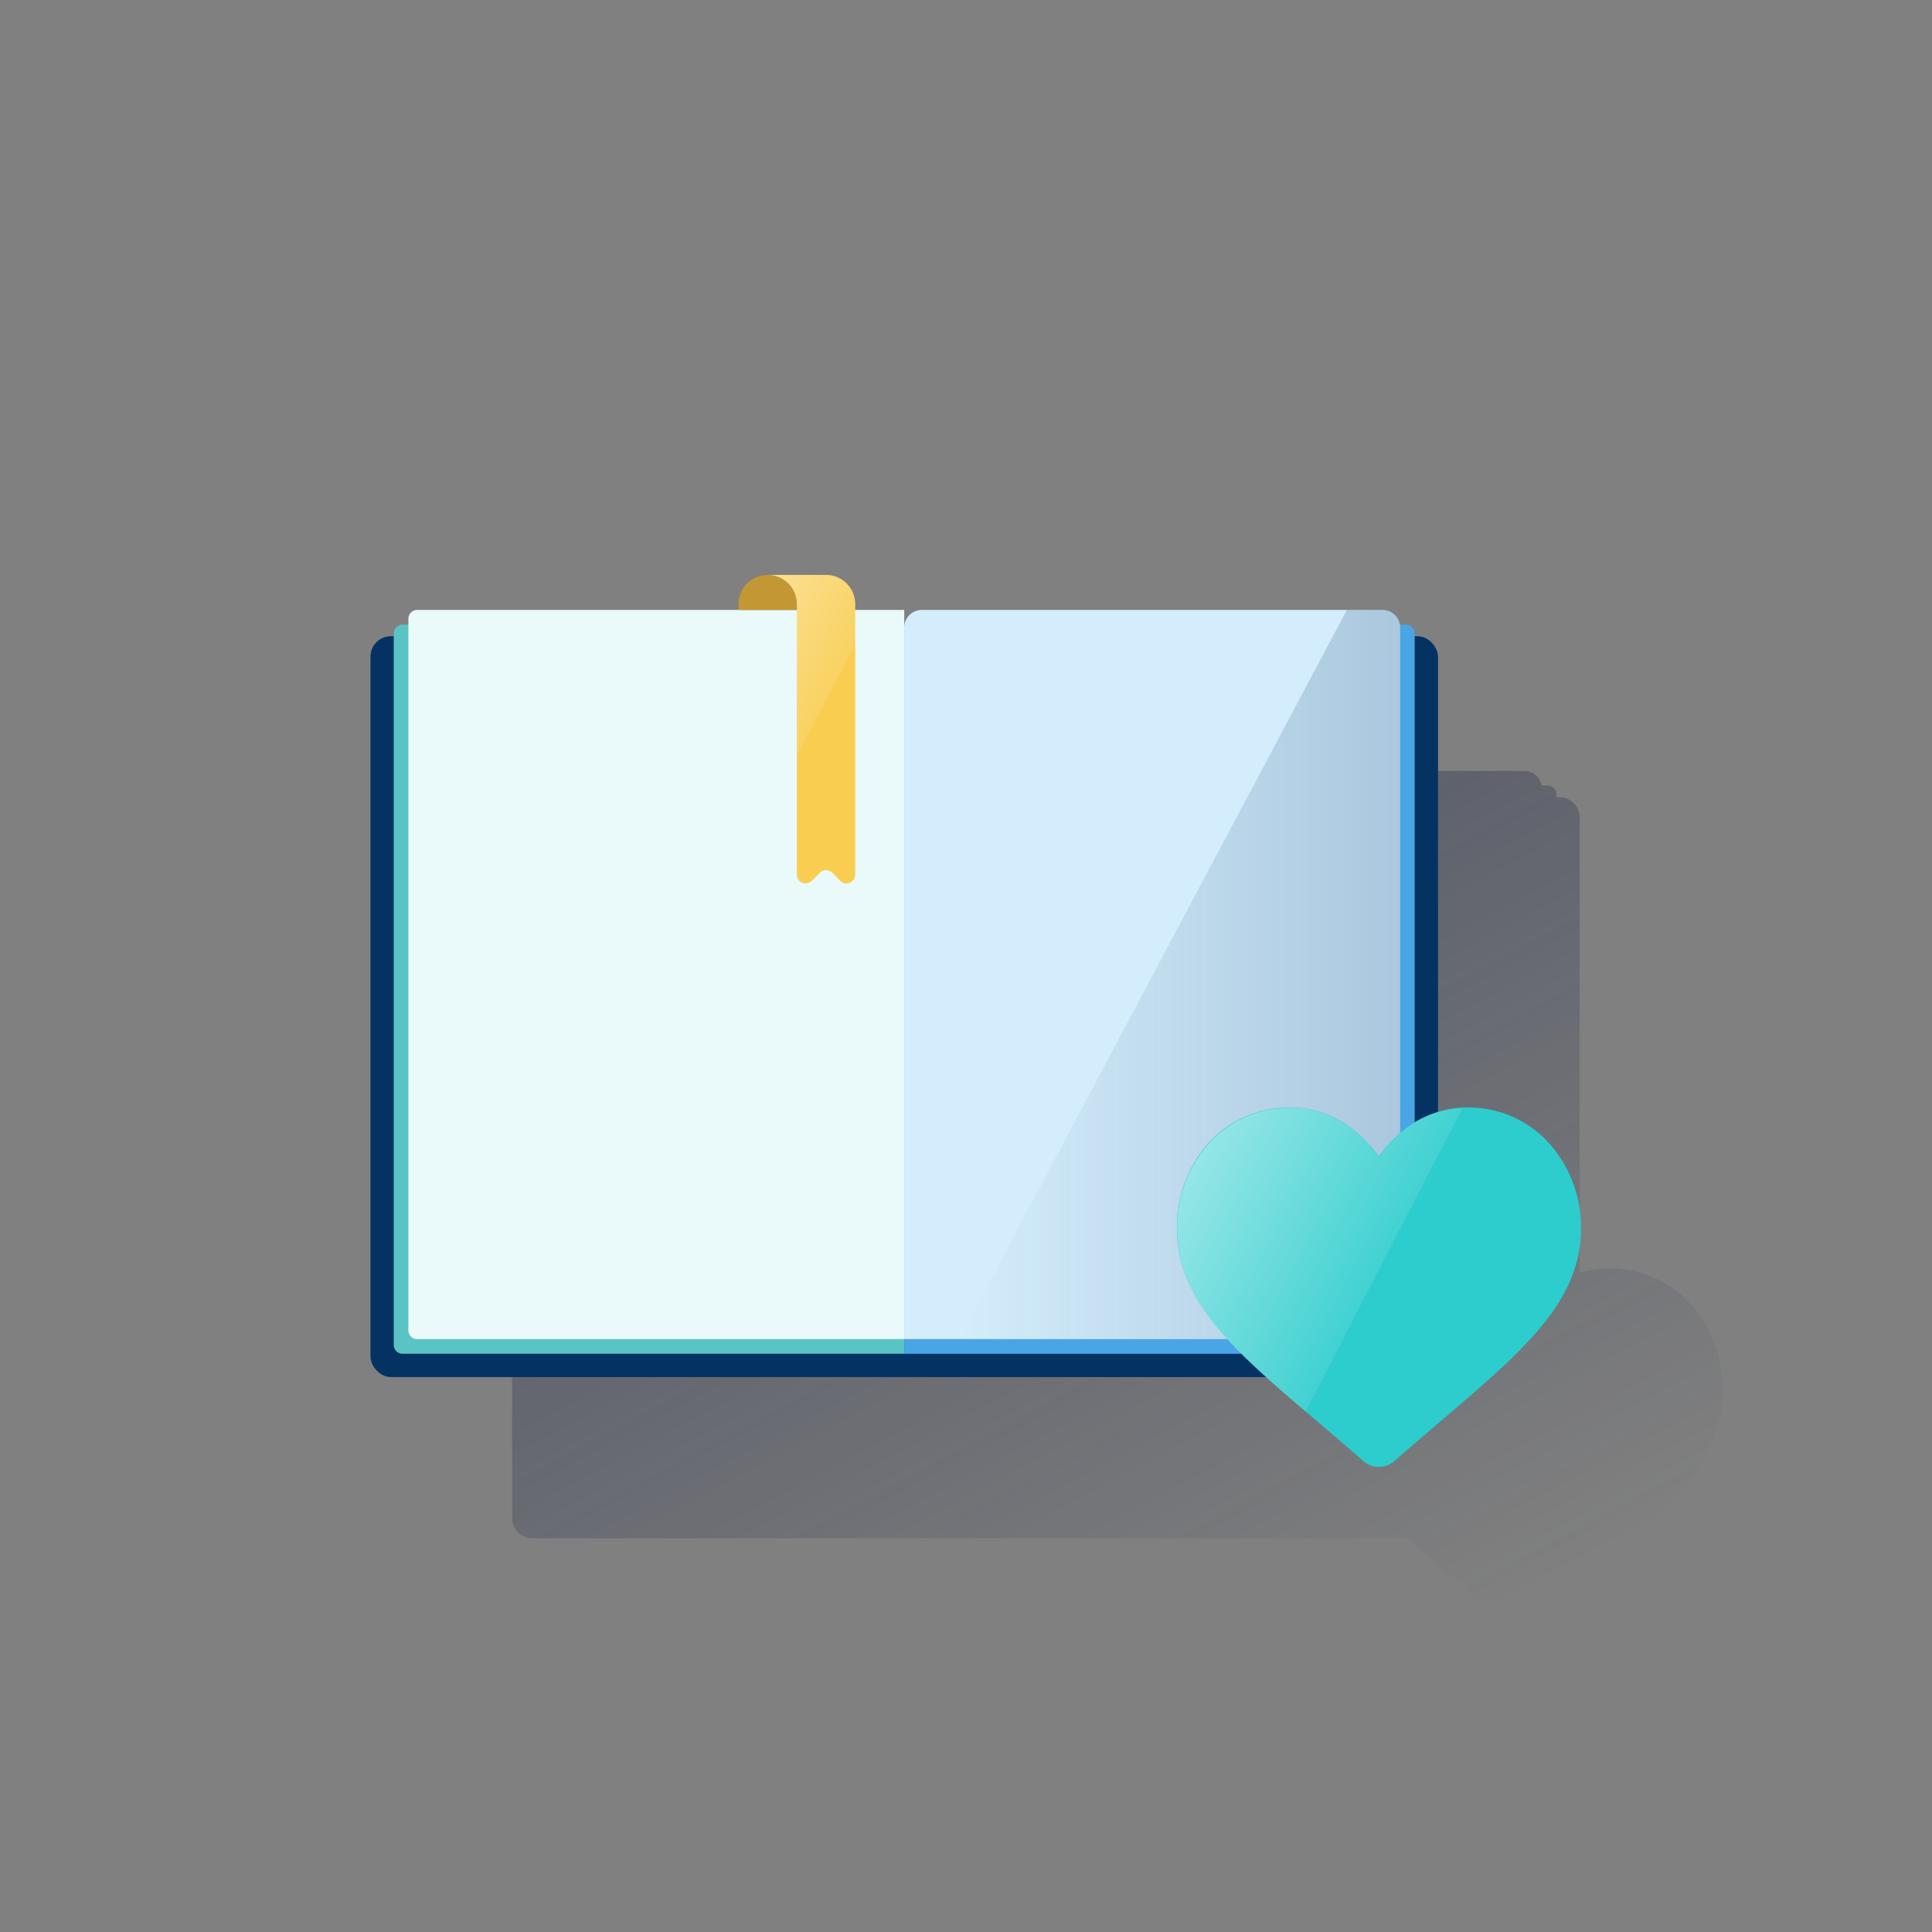 <svg id="Capa_1" data-name="Capa 1" xmlns="http://www.w3.org/2000/svg" xmlns:xlink="http://www.w3.org/1999/xlink" viewBox="0 0 600 600"><rect x="0" y="0" width="600" height="600" fill="#808080" stroke="none"/><defs><style>.cls-1{fill:url(#Degradado_sin_nombre_6);}.cls-2{fill:#043263;}.cls-3{fill:#49a5e6;}.cls-4{fill:#5ac4c4;}.cls-5{fill:#d4edfc;}.cls-6{fill:url(#Degradado_sin_nombre_5);}.cls-7{fill:#eaf9fa;}.cls-8{fill:#c49735;}.cls-9{fill:#f8cd50;}.cls-10{fill:url(#Degradado_sin_nombre_4);}.cls-11{fill:#2dcccd;}.cls-12{fill:url(#Degradado_sin_nombre_8);}</style><linearGradient id="Degradado_sin_nombre_6" x1="245.73" y1="213.86" x2="412.03" y2="526.62" gradientUnits="userSpaceOnUse"><stop offset="0" stop-color="#1c2645"/><stop offset="0" stop-color="#1c2645" stop-opacity="0.5"/><stop offset="1" stop-color="#1c2645" stop-opacity="0"/></linearGradient><linearGradient id="Degradado_sin_nombre_5" x1="434.81" y1="2337.57" x2="297.88" y2="2337.57" gradientTransform="matrix(1, 0, 0, -1, 0, 2640.22)" gradientUnits="userSpaceOnUse"><stop offset="0" stop-color="#043263" stop-opacity="0.2"/><stop offset="1" stop-color="#043263" stop-opacity="0"/></linearGradient><linearGradient id="Degradado_sin_nombre_4" x1="230.06" y1="2445.95" x2="260.33" y2="2429.85" gradientTransform="matrix(1, 0, 0, -1, 0, 2640.22)" gradientUnits="userSpaceOnUse"><stop offset="0" stop-color="#fff" stop-opacity="0.4"/><stop offset="1" stop-color="#fff" stop-opacity="0.1"/></linearGradient><linearGradient id="Degradado_sin_nombre_8" x1="371.46" y1="2280.03" x2="430.39" y2="2248.7" gradientTransform="matrix(1, 0, 0, -1, 0, 2640.22)" gradientUnits="userSpaceOnUse"><stop offset="0" stop-color="#fff" stop-opacity="0.5"/><stop offset="1" stop-color="#fff" stop-opacity="0.1"/></linearGradient></defs><path class="cls-1" d="M524.94,404.86a33.69,33.69,0,0,0-25.07-10.92,31.16,31.16,0,0,0-9.28,1.35V253.92a6.34,6.34,0,0,0-6.34-6.34h-.91v-.91a2.71,2.71,0,0,0-2.71-2.72h-1.9a5.43,5.43,0,0,0-5.35-4.53H330.26a5.43,5.43,0,0,0-5.35,4.53h-.09v-4.53H309.6v-1.81a9.06,9.06,0,0,0-9.06-9.06H282.42a9.06,9.06,0,0,1,9.06,9.06v1.81h0v-1.81a9.06,9.06,0,0,0-18.12,0v1.81h-99.8a2.72,2.72,0,0,0-2.72,2.72V244H169a2.72,2.72,0,0,0-2.72,2.72v.91h-.9a6.34,6.34,0,0,0-6.34,6.34v217.4a6.34,6.34,0,0,0,6.34,6.34H437.16c3.82,3.45,7.95,7,12.31,10.74l0-.07,3.65,3.1c4.31,3.68,9.23,7.86,14.28,12.3a7.35,7.35,0,0,0,9.69,0c5.06-4.44,9.95-8.62,14.27-12.3,12.63-10.78,23.53-20.07,31.15-29.25C531,451.94,535,442.23,535,431.61A39.2,39.2,0,0,0,524.94,404.86Z"/><rect class="cls-2" x="115.06" y="197.58" width="331.53" height="230.08" rx="6.34"/><path class="cls-3" d="M280.82,194H436.63a2.71,2.71,0,0,1,2.71,2.72v221a2.71,2.71,0,0,1-2.71,2.72H280.82V194Z"/><path class="cls-4" d="M125,194h155.8V420.41H125a2.72,2.72,0,0,1-2.72-2.72v-221A2.72,2.72,0,0,1,125,194Z"/><path class="cls-5" d="M286.26,189.42H429.38a5.44,5.44,0,0,1,5.43,5.44V410.45a5.43,5.43,0,0,1-5.43,5.43H280.82v-221A5.45,5.45,0,0,1,286.26,189.42Z"/><path class="cls-6" d="M429.38,189.42h-11.1L297.88,415.88h131.5a5.43,5.43,0,0,0,5.43-5.43V194.86A5.44,5.44,0,0,0,429.38,189.42Z"/><path class="cls-7" d="M129.55,189.42H280.82V415.88H129.55a2.72,2.72,0,0,1-2.72-2.72v-221A2.72,2.72,0,0,1,129.55,189.42Z"/><path class="cls-8" d="M247.47,189.42H229.35v-1.81a9.06,9.06,0,0,1,9.06-9.06h0a9.06,9.06,0,0,1,9.06,9.06v1.81Z"/><path class="cls-9" d="M256.54,178.55H238.42a9.06,9.06,0,0,1,9.06,9.06v84a2.71,2.71,0,0,0,2.72,2.71,2.75,2.75,0,0,0,1.92-.79l2.49-2.5a2.71,2.71,0,0,1,3.84,0h0l2.49,2.5a2.72,2.72,0,0,0,4.65-1.92v-84A9.06,9.06,0,0,0,256.54,178.55Z"/><path class="cls-10" d="M265.6,187.61a9.06,9.06,0,0,0-9.06-9.06H238.42a9.06,9.06,0,0,1,9.06,9.06v46.93l18.12-34.07Z"/><path class="cls-11" d="M480.94,354.86a33.69,33.69,0,0,0-25.07-10.92,31.45,31.45,0,0,0-19.7,6.8,40.26,40.26,0,0,0-8,8.32,39.8,39.8,0,0,0-8-8.32,31.4,31.4,0,0,0-19.69-6.8,33.66,33.66,0,0,0-25.06,10.92,39.22,39.22,0,0,0-9.92,26.75c0,10.62,3.95,20.33,12.44,30.57,7.58,9.18,18.46,18.46,31.15,29.25,4.31,3.68,9.23,7.86,14.28,12.3a7.35,7.35,0,0,0,9.69,0c5.06-4.44,9.95-8.62,14.27-12.3,12.63-10.78,23.53-20.07,31.15-29.25C487,401.94,491,392.23,491,381.61A39.2,39.2,0,0,0,480.94,354.86Z"/><path class="cls-12" d="M436.16,350.83a40,40,0,0,0-8,8.31,39.75,39.75,0,0,0-8-8.31A31.44,31.44,0,0,0,400.55,344a33.63,33.63,0,0,0-25.06,11,39.18,39.18,0,0,0-9.92,26.74c0,10.61,3.95,20.32,12.43,30.56,6.84,8.27,16.39,16.65,27.47,26.12l48.76-94.32A31.43,31.43,0,0,0,436.16,350.83Z"/></svg>